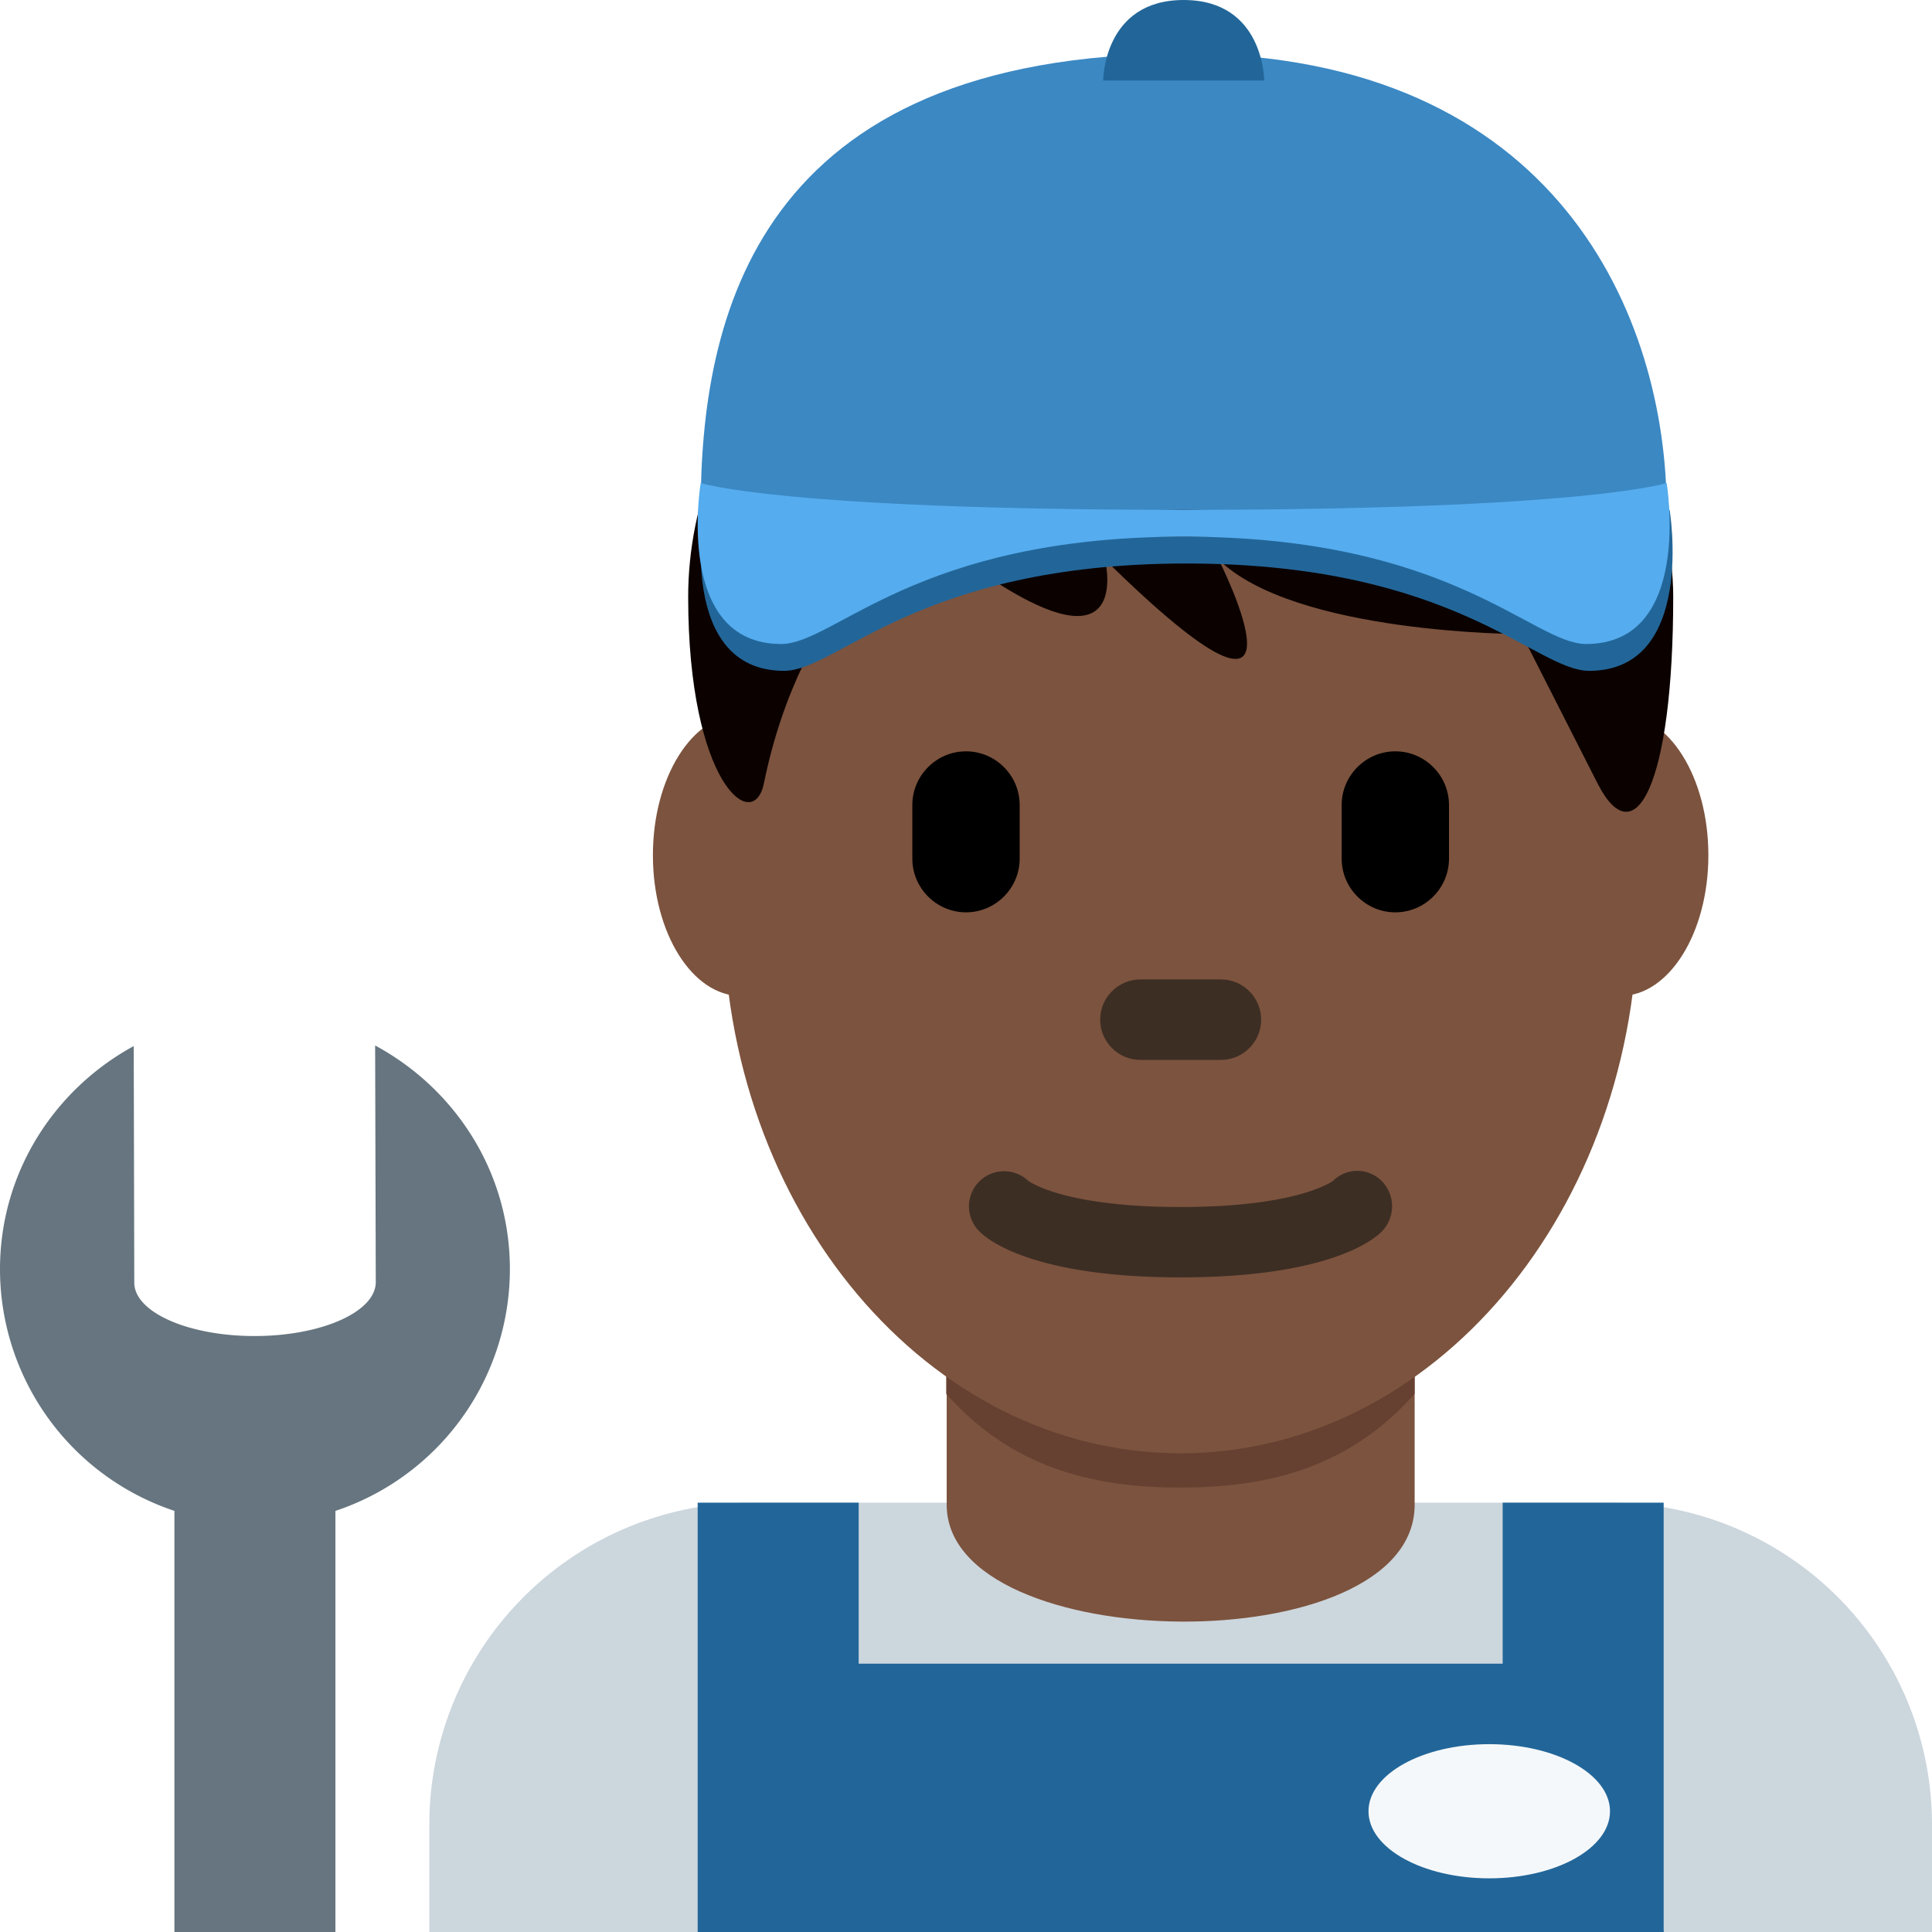 <svg xmlns="http://www.w3.org/2000/svg" width="1em" height="1em" viewBox="0 0 36 36"><path fill="#CCD6DD" d="M36 36v-2a6 6 0 0 0-6-6H14a6 6 0 0 0-6 6v2z"/><path fill="#7C533E" d="M17.64 28.038c0 2.846 8.72 2.962 8.72 0v-3.749h-8.72z"/><path fill="#664131" d="M17.632 25.973c1.216 1.374 2.724 1.746 4.364 1.746s3.146-.373 4.363-1.746v-3.491h-8.728v3.491z"/><path fill="#7C533E" d="M15.444 15.936c0 1.448-.734 2.622-1.639 2.622s-1.639-1.174-1.639-2.622s.734-2.623 1.639-2.623c.905-.001 1.639 1.174 1.639 2.623m16.389 0c0 1.448-.733 2.622-1.639 2.622c-.905 0-1.639-1.174-1.639-2.622s.733-2.623 1.639-2.623c.906-.001 1.639 1.174 1.639 2.623"/><path fill="#7C533E" d="M13.477 16.959c0-5.589 3.816-10.121 8.523-10.121s8.522 4.532 8.522 10.121S26.707 27.08 22 27.08c-4.706 0-8.523-4.531-8.523-10.121"/><path fill="#3D2E24" d="M22 23.802c-2.754 0-3.6-.705-3.741-.848a.655.655 0 0 1 .902-.95c.052.037.721.487 2.839.487c2.2 0 2.836-.485 2.842-.49a.64.64 0 0 1 .913.015a.67.67 0 0 1-.014.938c-.141.143-.987.848-3.741.848"/><path fill="#0B0200" d="M22 3.48c5.648 0 9.178 4.168 9.178 7.641s-.706 4.863-1.412 3.473l-1.412-2.778s-4.235 0-5.647-1.39c0 0 2.118 4.168-2.118 0c0 0 .706 2.779-3.53-.694c0 0-2.118 1.389-2.824 4.862c-.196.964-1.412 0-1.412-3.473C12.822 7.648 15.646 3.48 22 3.48"/><path d="M18 17c-.55 0-1-.45-1-1v-1c0-.55.45-1 1-1s1 .45 1 1v1c0 .55-.45 1-1 1m8 0c-.55 0-1-.45-1-1v-1c0-.55.45-1 1-1s1 .45 1 1v1c0 .55-.45 1-1 1"/><path fill="#3D2E24" d="M22.75 19.75h-1.5c-.413 0-.75-.337-.75-.75s.337-.75.75-.75h1.5c.413 0 .75.337.75.75s-.337.75-.75.75"/><path fill="#269" d="M13 28h3v8h-3zm15 0h3v8h-3z"/><path fill="#269" d="M30 31H14l-.875 5H31z"/><path fill="#3B88C3" d="M31.056 9.5c0 1.32-4.092 0-9 0s-9 1.32-9 0c0-3.547 1-8.5 9-8.5c7 0 9 4.953 9 8.5"/><path fill="#269" d="M13.111 9.5s-.5 3 1.5 3c1 0 2.5-2 7.5-2s6.5 2 7.5 2c2 0 1.5-3 1.5-3s-1.5.5-9 .5s-9-.5-9-.5"/><path fill="#55ACEE" d="M13.056 9s-.5 3 1.5 3c1 0 2.5-2 7.5-2s6.5 2 7.5 2c2 0 1.5-3 1.5-3s-1.5.5-9 .5s-9-.5-9-.5"/><path fill="#269" d="M20.556 1.5s0-1.5 1.5-1.5s1.5 1.5 1.5 1.5z"/><ellipse cx="27.75" cy="33.75" fill="#F5F8FA" rx="2.25" ry="1.25"/><path fill="#66757F" d="m6.99 19.481l.012 4.409c0 .553-1.006 1.003-2.249 1.005c-1.242.003-2.25-.443-2.251-.995l-.01-4.408c-1.48.807-2.494 2.359-2.492 4.164a4.75 4.75 0 0 0 4.761 4.74a4.75 4.75 0 0 0 4.74-4.762c-.005-1.804-1.026-3.352-2.511-4.153"/><path fill="#66757F" d="M3.25 27.396h3V36h-3z"/></svg>